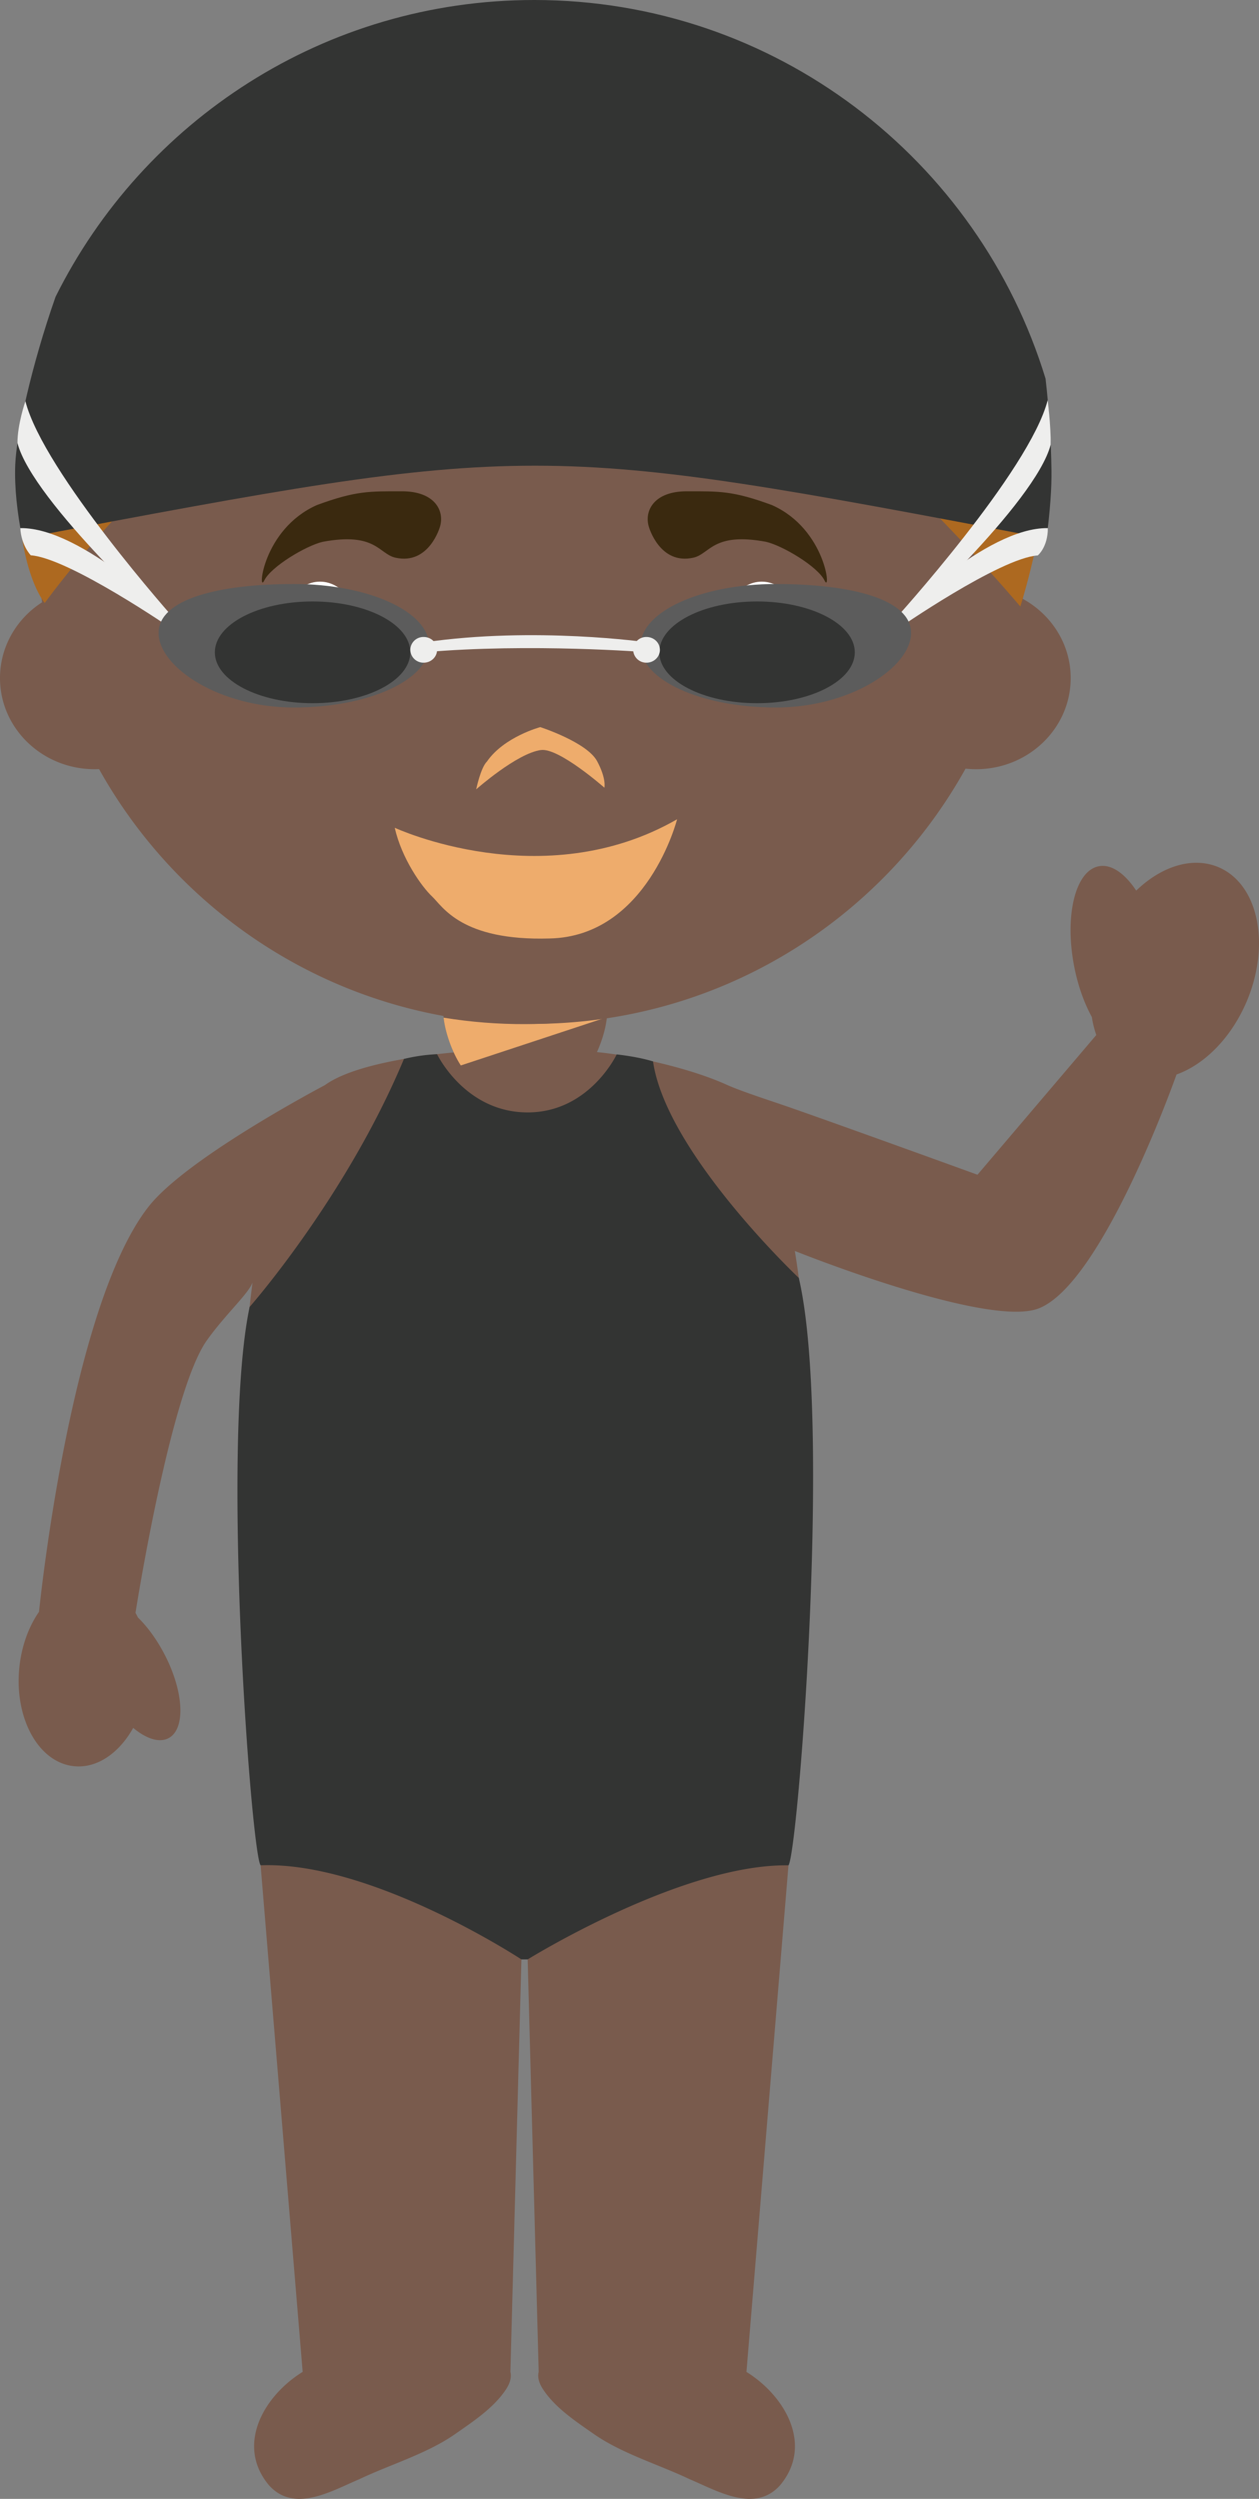 <svg xmlns="http://www.w3.org/2000/svg" width="58.733" height="116.567"><rect width="100%" height="100%" fill="#808080" stroke="none"/><g fill-rule="evenodd" stroke-miterlimit="10" data-paper-data="{&quot;isPaintingLayer&quot;:true}" style="mix-blend-mode:normal"><path fill="#795b4d" d="m25.13 110.641-.514-19.238s4.328-4.752 6.313-5.303c1.427-.402 5.854.911 5.854.911l-1.96 23.63h-.005c1.815 1.129 3.133 3.42 1.577 5.287-1.174 1.317-2.906.279-4.22-.277-1.452-.69-3.11-1.178-4.426-2.077-.851-.596-1.847-1.242-2.422-2.128-.178-.272-.261-.55-.197-.805m-11.007 0h-.004l-1.961-23.63s4.365-1.33 5.773-.941c2.01.549 6.394 5.333 6.394 5.333l-.514 19.238c.062.262-.022.533-.197.805-.577.886-1.575 1.532-2.424 2.128-1.314.9-2.974 1.386-4.43 2.077-1.313.556-3.038 1.594-4.216.277-1.556-1.867-.238-4.167 1.579-5.287M.904 77.766c.107-1.002.441-1.896.92-2.585l-.01.064s1.417-14.224 5.113-18.953c1.693-2.167 7.543-5.31 8.225-5.67 1.292-.938 4.202-1.36 6.015-1.528-.305-.671-.489-1.398-.489-1.926h7.65c0 .528-.178 1.244-.48 1.91 1.779.173 4.367.759 6.06 1.527.75.337 2.32.832 3.09 1.107 2.334.813 8.602 3.087 8.602 3.087l5.543-6.518a4.574 4.574 0 0 1-.208-.839c-.355-.648-.65-1.46-.825-2.364-.458-2.366.054-4.456 1.147-4.668.585-.116 1.215.332 1.748 1.135 1.175-1.133 2.625-1.605 3.84-1.092 1.854.789 2.443 3.589 1.316 6.258-.726 1.712-1.982 2.952-3.279 3.413h.003s-3.46 9.83-6.468 10.925c-2.438.884-11.34-2.695-11.34-2.695v-.015c1.672 10.213-.075 25.801-.075 25.801H11.94s-1.5-14.151-.157-24.327v.009c-.197.538-1.277 1.497-2.14 2.714-1.713 2.428-3.322 12.703-3.322 12.703.043.069.077.142.114.214.437.427.859.998 1.212 1.667.933 1.758 1.029 3.532.217 3.961-.433.23-1.04.03-1.65-.478-.658 1.177-1.69 1.9-2.769 1.785-1.656-.174-2.79-2.245-2.541-4.622" data-paper-data="{&quot;origPos&quot;:null}"/><path fill="#eeac6c" d="M21.497 49.702c-.428-.66-.733-1.571-.803-2.23 2.523.412 5.098.402 7.618-.03l-.015.015-6.8 2.244"/><path fill="#333433" d="M37.265 59.614c1.558 6.672-.045 26.824-.482 27.4-4.973-.076-12.167 4.389-12.167 4.389h-.291s-6.986-4.592-12.168-4.39c-.435-.573-1.864-19.676-.512-26.046 0 0 4.507-5.12 7.2-11.57a8.03 8.03 0 0 1 1.545-.221s1.297 2.716 4.226 2.716c2.88 0 4.153-2.705 4.153-2.705s.945.094 1.695.326c.613 4.256 6.801 10.1 6.801 10.1"/><path fill="#795b4d" d="M1.965 28.094a23.276 23.276 0 0 1-.26-3.48c0-12.787 10.355-23.15 23.122-23.15 12.77 0 23.126 10.363 23.126 23.15 0 1.126-.086 2.235-.24 3.321 1.335.732 2.235 2.111 2.235 3.697 0 2.347-1.976 4.25-4.415 4.25-.167 0-.328-.009-.49-.026-3.95 7.104-11.518 11.907-20.216 11.907-8.685 0-16.25-4.795-20.205-11.885a6.453 6.453 0 0 1-.204.004C1.975 35.882 0 33.979 0 31.632c0-1.476.78-2.777 1.965-3.538" data-paper-data="{&quot;origPos&quot;:null}"/><path fill="#3a290f" d="M20.526 24.568s-.503 1.803-2.082 1.446c-.772-.174-.908-1.201-3.386-.74-.779.18-2.417 1.156-2.732 1.808-.316.652-.088-2.392 2.457-3.522 1.835-.675 2.457-.642 3.977-.642s1.987.907 1.766 1.65m9.741 0s.503 1.803 2.082 1.446c.772-.174.908-1.201 3.386-.74.779.18 2.417 1.156 2.732 1.808.316.652.087-2.392-2.457-3.522-1.835-.675-2.457-.642-3.977-.642s-1.987.907-1.766 1.65" data-paper-data="{&quot;origPos&quot;:null}"/><path fill="#eeac6c" d="M25.235 34.987c-1.125.153-3.02 1.834-3.02 1.834s.207-1.009.503-1.299c.8-1.156 2.487-1.604 2.487-1.604s2.173.703 2.65 1.588c.443.824.34 1.238.34 1.238s-2.121-1.871-2.96-1.756zM18.415 38.614s6.897 3.208 13.172-.397c0 0-1.39 5.47-5.95 5.561-4.115.122-4.984-1.492-5.477-1.956-.492-.463-1.42-1.772-1.745-3.208"/><path fill="#fff" d="M33.618 29.73c0-1.435.861-2.598 1.918-2.598 1.06 0 1.92 1.163 1.92 2.598 0 1.435-.86 2.598-1.92 2.598-1.057 0-1.918-1.163-1.918-2.598m-20.61 0c0-1.435.857-2.598 1.92-2.598 1.056 0 1.913 1.163 1.913 2.598 0 1.435-.857 2.598-1.913 2.598-1.063 0-1.92-1.163-1.92-2.598"/><path fill="#2aa73f" d="M34.348 30.447c0-.889.534-1.609 1.187-1.609.658 0 1.188.721 1.188 1.608 0 .889-.53 1.61-1.188 1.61-.653 0-1.187-.721-1.187-1.609m-20.611 0c0-.889.53-1.609 1.19-1.609.654 0 1.185.721 1.185 1.608 0 .889-.531 1.61-1.184 1.61-.66 0-1.19-.721-1.19-1.609"/><path fill="#ad6920" d="M48.766 21.825c.035 2.706-1.167 6.467-1.167 6.467s-6.108-7.239-9.834-9.273c-4.554-2.48-6.825 1.176-10.896-2.04-.673-.535-1.933-1.948-1.933-1.948s-1.528 1.551-1.937 1.948c-4.578 4.484-8.008-.749-11.863 1.958-4.903 3.45-9.05 9.192-9.05 9.192S.664 26.496.865 21.572c.051-1.42.741-4.565 1.858-7.762C6.771 5.675 15.158.085 24.854.085c11.135 0 20.548 7.374 23.636 17.507.158 1.406.25 2.818.276 4.233"/><path fill="#333433" d="M48.819 25.121c-23.852-4.529-23.852-4.529-47.782-.007-.233-1.192-.368-2.368-.326-3.434.058-1.431.75-4.607 1.88-7.833C6.675 5.636 15.142 0 24.924 0c11.235 0 20.734 7.44 23.852 17.665.162 1.419.254 2.844.276 4.272.013.822-.068 1.935-.233 3.184"/><path fill="#eeeeed" d="m8.198 28.942-.13.425S1.524 23.409.815 20.669c-.005-.868.37-1.954.37-1.954.842 3.313 7.014 10.227 7.014 10.227z"/><path fill="#eeeeed" d="m8.198 28.942-.13.425s-4.847-3.338-6.632-3.463c0 0-.444-.448-.489-1.268 2.887-.049 7.252 4.306 7.252 4.306z"/><path fill="#5c5c5c" d="M20.018 30.124c0 1.59-2.824 2.88-6.309 2.88-3.486 0-6.31-1.887-6.31-3.476 0-1.592 2.824-2.285 6.31-2.285 3.485 0 6.309 1.291 6.309 2.881"/><path fill="#333433" d="M19.141 30.43c0 1.309-2.04 2.373-4.56 2.373-2.516 0-4.558-1.064-4.558-2.373 0-1.31 2.042-2.373 4.558-2.373 2.52 0 4.56 1.062 4.56 2.373"/><path fill="#eeeeed" d="M41.7 28.942s6.334-6.964 7.176-10.279c0 0 .15 1.208.14 2.075-.706 2.742-7.183 8.63-7.183 8.63z"/><path fill="#eeeeed" d="M41.7 28.942s4.292-4.355 7.183-4.306c0 .895-.47 1.273-.47 1.273-1.785.126-6.58 3.458-6.58 3.458z"/><path fill="#5c5c5c" d="M29.883 30.124c0-1.59 2.822-2.881 6.31-2.881 3.482 0 6.309.693 6.309 2.285 0 1.589-2.827 3.476-6.309 3.476-3.488 0-6.31-1.29-6.31-2.88"/><path fill="#333433" d="M30.757 30.43c0-1.311 2.045-2.373 4.562-2.373 2.518 0 4.558 1.063 4.558 2.373 0 1.309-2.04 2.373-4.558 2.373s-4.562-1.064-4.562-2.373" data-paper-data="{&quot;origPos&quot;:null}"/><path fill="#eeeeed" d="M20.39 30.313c0 .33-.28.6-.625.6a.613.613 0 0 1-.624-.6.61.61 0 0 1 .624-.599c.345 0 .625.266.625.599m10.395 0c0 .33-.283.6-.624.6a.613.613 0 0 1-.624-.6.61.61 0 0 1 .624-.599c.34 0 .623.266.623.599"/><path fill="#eeeeed" d="M30.195 30.426s-5.46-.434-10.4 0v-.462c5.17-.753 10.4 0 10.4 0z"/></g></svg>